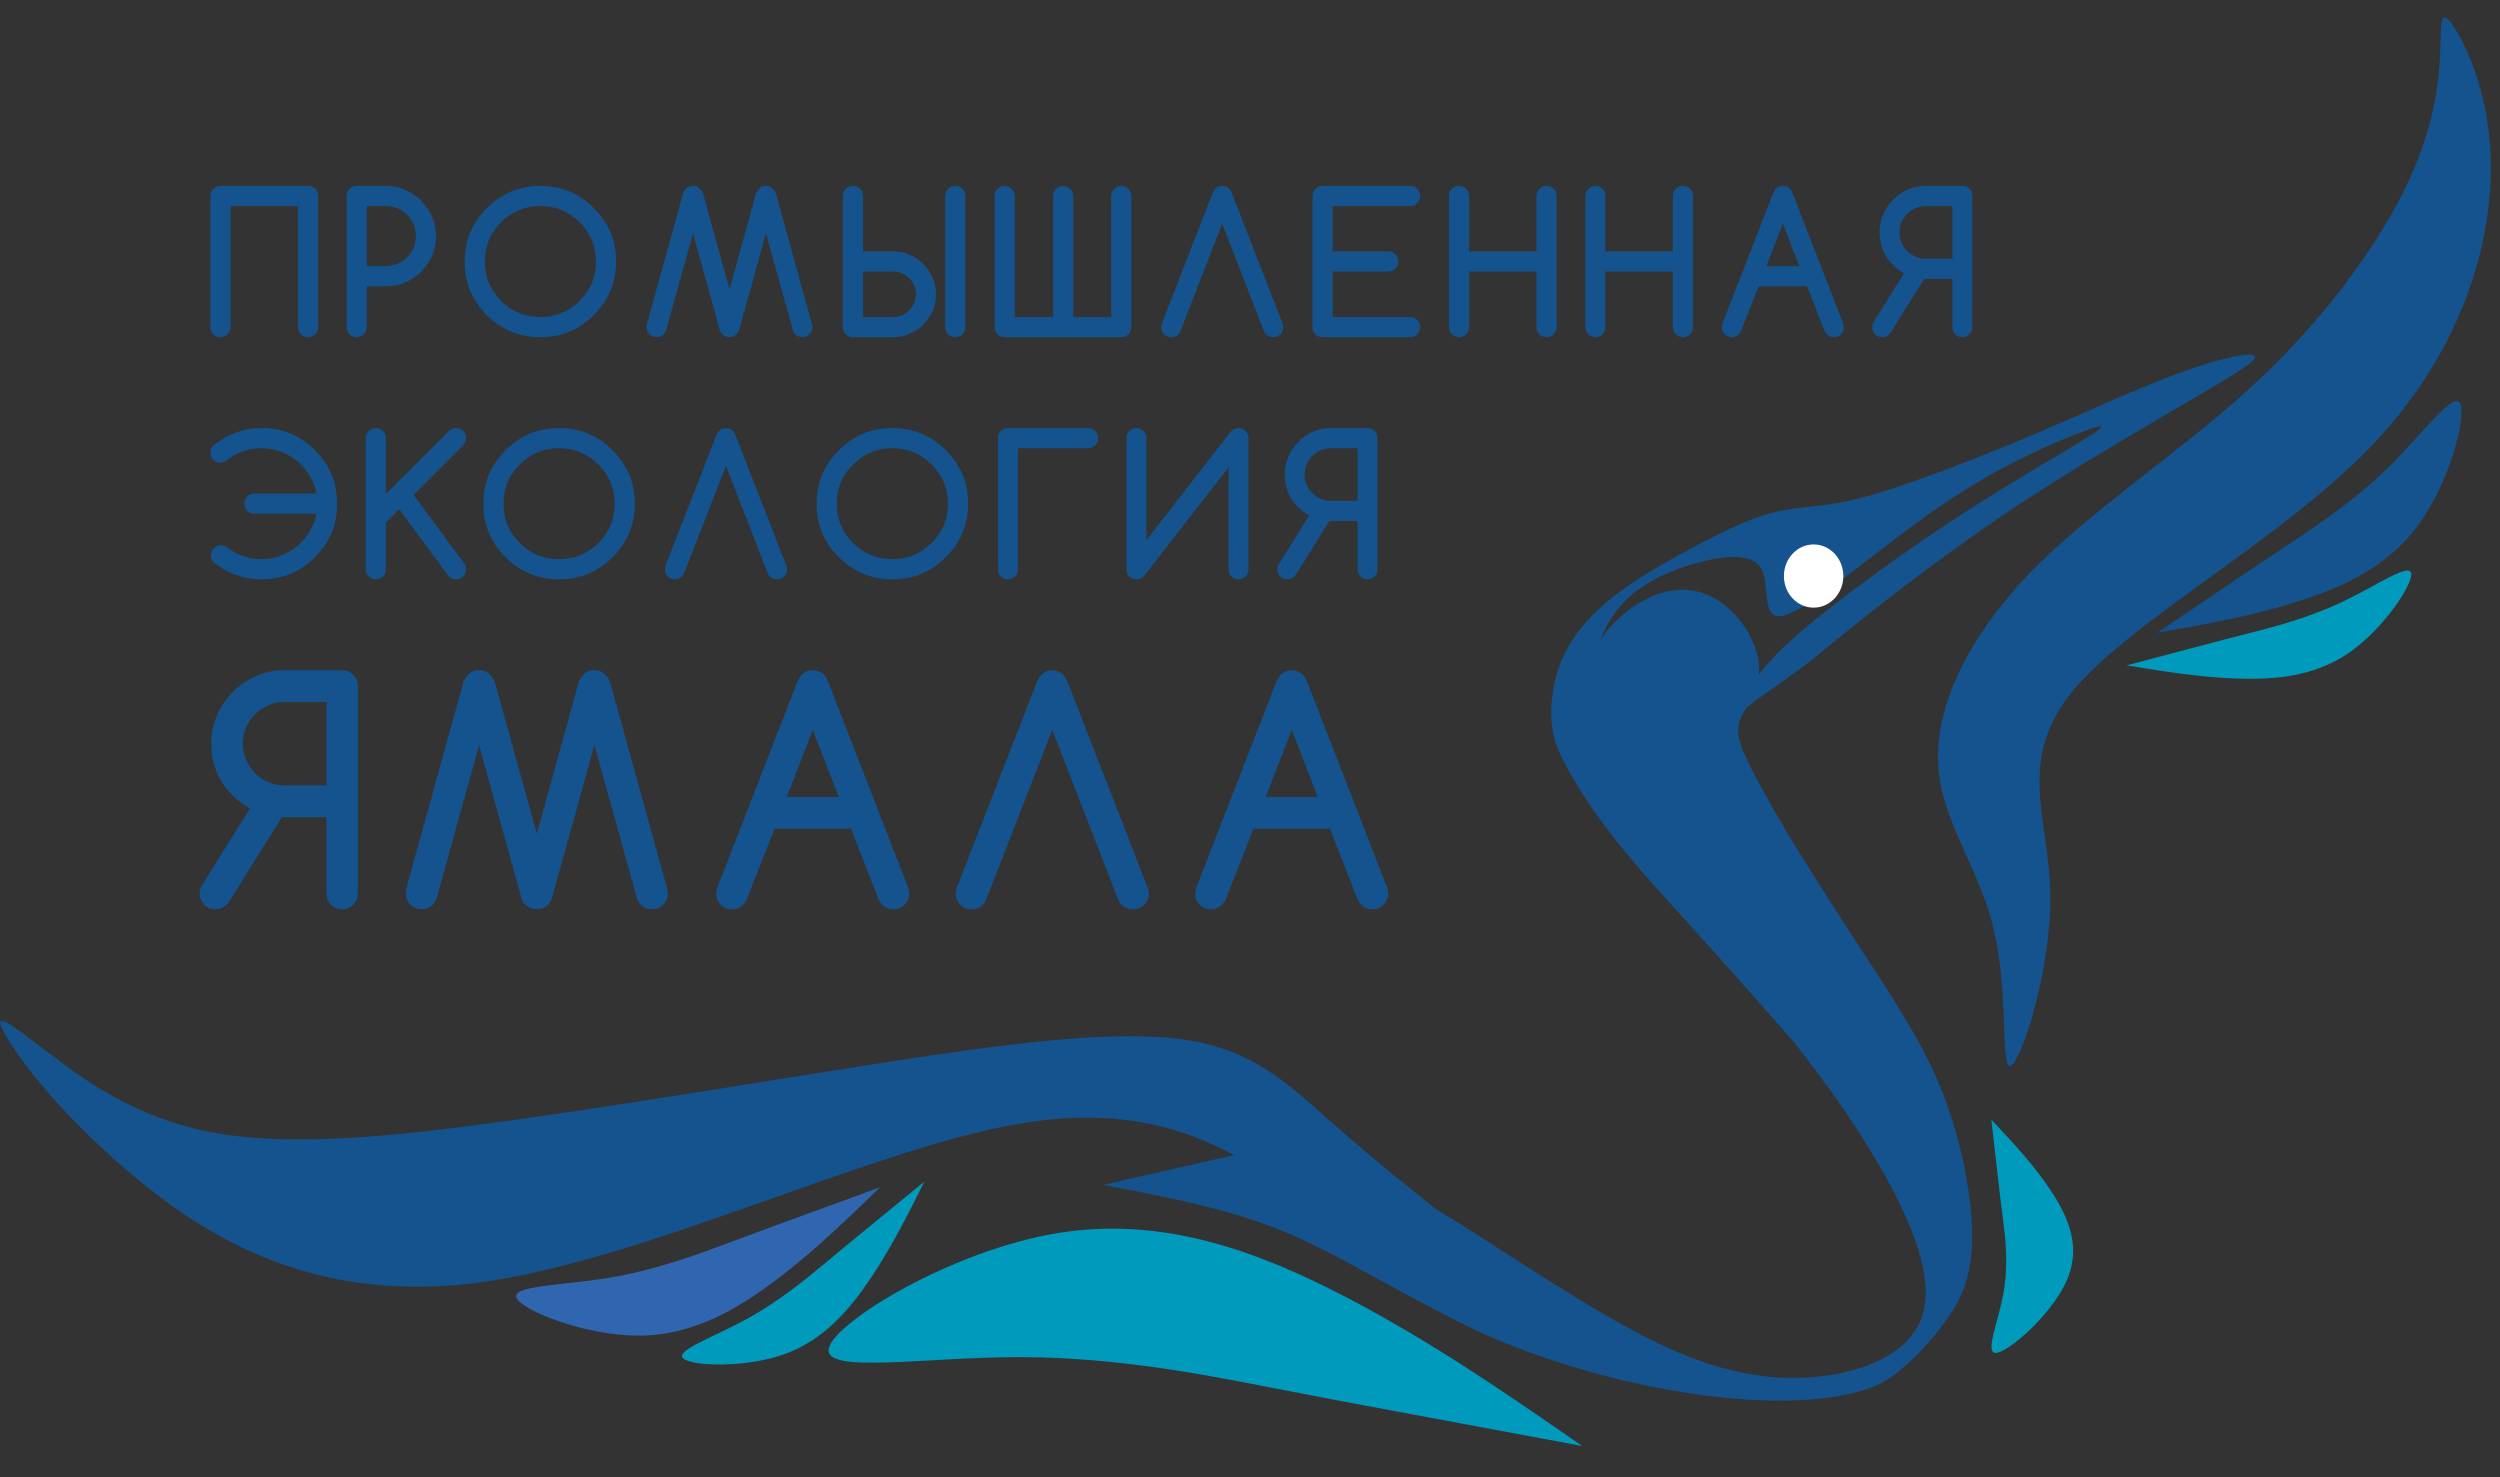 <?xml version="1.0" encoding="utf-8"?>
<!-- Generator: Adobe Illustrator 16.0.2, SVG Export Plug-In . SVG Version: 6.00 Build 0)  -->
<!DOCTYPE svg PUBLIC "-//W3C//DTD SVG 1.1//EN" "http://www.w3.org/Graphics/SVG/1.1/DTD/svg11.dtd">
<svg version="1.1" id="Layer_1" xmlns="http://www.w3.org/2000/svg" xmlns:xlink="http://www.w3.org/1999/xlink" x="0px" y="0px"
	 width="170.334px" height="100.661px" viewBox="0 0 170.334 100.661" enable-background="new 0 0 170.334 100.661"
	 xml:space="preserve">
<rect x="0" y="0" width="170.334" height="100.661" fill="#333333" stroke="none"/>
<g>
	<path fill-rule="evenodd" clip-rule="evenodd" fill="#14538D" d="M97.853,82.385c-2.143-1.678-4.287-3.439-6.088-5.009
		c-3.888-3.391-6.169-5.89-11.27-6.57c-5.102-0.68-13.022,0.458-21.149,1.73c-8.127,1.271-16.46,2.674-24.267,3.765
		c-7.807,1.091-15.087,1.87-20.534,0.87c-5.448-1-9.061-3.778-11.462-5.613c-2.401-1.834-3.589-2.725-2.846-1.289
		c0.742,1.436,3.415,5.198,8.426,9.482c5.012,4.285,12.361,9.091,23.718,7.665c11.359-1.426,26.727-9.084,37.013-10.844
		c6.521-1.115,11,0.14,14.693,2.13l-8.94,2.03c13.312,2.446,13.092,3.606,24.109,9.267c3.899,2.004,9.245,3.786,14.592,4.727
		c5.348,0.94,10.693,1.039,13.948-0.31c1.98-0.82,4.769-4.017,5.704-5.934c0.613-1.255,0.987-2.874,0.831-5.364
		c-0.155-2.491-0.841-5.854-2.055-8.874c-1.215-3.019-2.957-5.697-4.701-8.375c-1.743-2.677-3.486-5.354-4.889-7.627
		c-1.4-2.273-2.459-4.141-3.175-5.511c-0.716-1.37-1.09-2.242-1.084-2.959c0.005-0.719,0.391-1.283,0.583-1.565
		c0.139-0.202,3.481-2.478,4.158-3.025c1.728-1.398,3.512-2.874,5.728-4.584s4.86-3.655,7.378-5.364
		c2.517-1.709,4.903-3.183,7.262-4.597c2.356-1.414,4.683-2.767,6.588-3.889c1.906-1.122,3.391-2.013,3.515-2.377
		c0.123-0.365-1.114-0.204-2.67,0.227c-1.555,0.432-3.427,1.134-5.767,2.125c-2.34,0.992-5.148,2.272-8.155,3.513
		c-3.007,1.242-6.213,2.445-8.404,3.147c-2.189,0.702-3.365,0.903-4.45,1.039c-1.086,0.136-2.083,0.207-3.076,0.423
		c-0.992,0.217-1.981,0.578-3.514,1.311c-1.532,0.732-3.608,1.834-5.272,2.854s-2.914,1.957-3.897,2.975
		c-0.981,1.016-1.695,2.113-2.14,3.28c-0.444,1.168-0.618,2.408-0.605,3.469c0.015,1.062,0.215,1.946,0.984,3.409
		c0.77,1.464,2.108,3.508,3.913,5.721c1.804,2.213,4.073,4.596,7.49,8.436c1.301,1.462,2.768,3.136,4.162,4.714
		c1.364,1.761,2.941,3.807,4.679,6.549c2.375,3.749,5.048,8.798,4.089,11.993c-0.959,3.194-5.552,4.534-9.779,4.3
		c-4.227-0.234-8.088-2.041-12.313-4.531C105.18,87.126,101.165,84.397,97.853,82.385 M109.035,43.62
		c0.986-1.514,2.459-2.59,3.784-3.089c1.959-0.738,3.594-0.215,4.803,0.785c1.208,1,1.99,2.478,2.182,3.659
		c0.06,0.359,0.063,0.691,0.034,0.991c0.165-0.224,0.35-0.456,0.555-0.694c1.223-1.416,3.132-2.984,5.355-4.673
		c2.225-1.689,4.765-3.499,7.275-5.145c2.51-1.646,4.987-3.129,6.981-4.314c1.995-1.187,3.505-2.076,3.111-2.083
		c-0.393-0.007-2.688,0.869-5.044,2.009c-2.356,1.14-4.772,2.547-7.915,4.875c-3.143,2.329-7.013,5.581-8.613,5.993
		c-1.6,0.413-0.932-2.013-1.512-3.141c-0.581-1.128-2.41-0.958-4.242-0.478c-1.833,0.48-3.667,1.271-4.968,2.535
		C110.009,41.641,109.404,42.617,109.035,43.62"/>
	<path fill-rule="evenodd" clip-rule="evenodd" fill="#009BBC" d="M107.799,98.521c-4.722-0.879-9.443-1.758-12.704-2.366
		c-3.261-0.607-5.059-0.941-9.009-1.711c-3.952-0.769-10.056-1.973-16.59-1.978c-6.535-0.006-13.5,1.187-13.019-0.632
		c0.48-1.818,8.406-6.649,15.62-7.824c7.213-1.174,13.716,1.307,19.546,4.335C97.475,91.373,102.637,94.947,107.799,98.521"/>
	<path fill-rule="evenodd" clip-rule="evenodd" fill="#14538D" d="M135.849,63.336c-1.014-4.275-3.615-7.405-3.799-11.32
		c-0.183-3.915,2.052-8.615,6.211-12.931c4.159-4.316,10.241-8.249,15.075-12.674c4.833-4.425,8.418-9.343,10.407-13.323
		c1.99-3.98,2.385-7.023,2.497-9.192c0.111-2.168-0.06-3.462,0.807-2.265c0.865,1.198,2.768,4.886,2.656,10.264
		s-2.235,12.444-8.337,18.704c-6.103,6.26-16.184,11.714-20.103,16.433c-3.918,4.718-1.673,8.702-1.57,13.817
		c0.101,5.114-1.941,11.36-2.675,11.772C136.286,73.034,136.862,67.613,135.849,63.336"/>
	<path fill-rule="evenodd" clip-rule="evenodd" fill="#FFFFFF" d="M123.569,37.094c1.117,0,2.024,0.965,2.024,2.154
		s-0.907,2.153-2.024,2.153c-1.118,0-2.025-0.964-2.025-2.153S122.451,37.094,123.569,37.094"/>
	<path fill-rule="evenodd" clip-rule="evenodd" fill="#14538D" d="M146.988,43.107c1.989-1.344,3.979-2.689,5.353-3.618
		c1.374-0.928,2.132-1.44,3.809-2.553c1.677-1.114,4.272-2.828,6.601-5.12c2.328-2.293,4.389-5.163,4.857-4.347
		c0.467,0.817-0.659,5.319-2.814,8.27c-2.156,2.951-5.342,4.35-8.481,5.319C153.173,42.028,150.08,42.568,146.988,43.107"/>
	<path fill-rule="evenodd" clip-rule="evenodd" fill="#009BBC" d="M144.899,45.333c1.827-0.483,3.655-0.967,4.918-1.3
		c1.262-0.334,1.958-0.518,3.492-0.91c1.535-0.392,3.909-0.993,6.234-2.093c2.326-1.099,4.603-2.698,4.738-1.97
		s-1.869,3.783-4.237,5.416c-2.369,1.634-5.099,1.847-7.684,1.753C149.776,46.135,147.337,45.734,144.899,45.333"/>
	<path fill-rule="evenodd" clip-rule="evenodd" fill="#2F66AF" d="M59.95,80.898c-2.256,0.824-4.512,1.647-6.069,2.216
		c-1.558,0.569-2.417,0.882-4.302,1.588c-1.885,0.706-4.795,1.804-8.017,2.346c-3.222,0.543-6.756,0.529-6.368,1.387
		c0.387,0.857,4.695,2.585,8.349,2.568c3.654-0.017,6.655-1.777,9.281-3.752C55.449,85.277,57.7,83.087,59.95,80.898"/>
	<path fill-rule="evenodd" clip-rule="evenodd" fill="#009BBC" d="M62.977,80.511c-1.463,1.197-2.927,2.395-3.937,3.222
		c-1.01,0.827-1.567,1.283-2.784,2.296c-1.218,1.014-3.097,2.585-5.351,3.825c-2.254,1.239-4.883,2.146-4.373,2.683
		c0.51,0.536,4.16,0.702,6.872-0.258c2.712-0.961,4.486-3.048,5.924-5.197C60.768,84.933,61.872,82.722,62.977,80.511"/>
	<path fill-rule="evenodd" clip-rule="evenodd" fill="#009BBC" d="M135.677,76.281c0.167,1.46,0.334,2.919,0.449,3.926
		c0.115,1.008,0.179,1.564,0.335,2.784c0.156,1.221,0.405,3.107,0.038,5.138c-0.367,2.031-1.35,4.207-0.425,4.04
		s3.757-2.677,4.745-4.931c0.986-2.253,0.131-4.25-1.034-6.033C138.621,79.42,137.149,77.852,135.677,76.281"/>
	<path fill-rule="evenodd" clip-rule="evenodd" fill="#14538D" d="M20.99,12.667c0.095,0,0.185,0.017,0.268,0.05
		c0.084,0.035,0.156,0.084,0.22,0.145c0.062,0.064,0.11,0.137,0.145,0.22c0.033,0.084,0.051,0.172,0.051,0.266v8.944
		c0,0.097-0.018,0.187-0.053,0.27c-0.033,0.082-0.081,0.152-0.145,0.216c-0.062,0.061-0.136,0.11-0.22,0.145
		c-0.084,0.033-0.174,0.051-0.268,0.051c-0.099,0-0.189-0.018-0.273-0.051c-0.081-0.035-0.154-0.084-0.216-0.145
		c-0.063-0.064-0.112-0.134-0.145-0.216c-0.035-0.081-0.053-0.171-0.053-0.27V14.04h-4.592v8.253c0,0.099-0.018,0.189-0.053,0.27
		c-0.033,0.082-0.081,0.152-0.146,0.216c-0.062,0.061-0.137,0.11-0.22,0.145c-0.084,0.033-0.174,0.051-0.268,0.051
		c-0.1,0-0.19-0.018-0.273-0.051c-0.082-0.035-0.154-0.084-0.216-0.145c-0.064-0.064-0.112-0.134-0.145-0.216
		c-0.035-0.083-0.053-0.173-0.053-0.27v-8.944c0-0.094,0.018-0.182,0.051-0.266c0.035-0.083,0.083-0.156,0.145-0.22
		c0.064-0.061,0.136-0.11,0.218-0.145c0.081-0.033,0.171-0.05,0.27-0.05H20.99z M24.987,14.04v4.091h1.302
		c0.279,0,0.543-0.053,0.789-0.16c0.247-0.108,0.465-0.253,0.652-0.438s0.334-0.4,0.444-0.649c0.11-0.249,0.165-0.515,0.165-0.798
		c0-0.288-0.055-0.555-0.165-0.806c-0.11-0.248-0.257-0.464-0.444-0.648c-0.187-0.185-0.405-0.33-0.654-0.434
		c-0.25-0.105-0.512-0.158-0.787-0.158H24.987z M23.614,22.292v-8.944c0-0.094,0.018-0.182,0.051-0.266
		c0.035-0.083,0.083-0.156,0.145-0.22c0.064-0.061,0.136-0.11,0.218-0.145c0.081-0.033,0.171-0.05,0.27-0.05h1.986
		c0.311,0,0.612,0.041,0.902,0.123c0.291,0.081,0.561,0.198,0.816,0.347c0.253,0.15,0.486,0.33,0.695,0.539
		c0.211,0.209,0.392,0.44,0.539,0.693c0.15,0.253,0.266,0.526,0.35,0.816s0.125,0.589,0.125,0.9c0,0.937-0.336,1.744-1.011,2.417
		c-0.667,0.666-1.47,1.001-2.411,1.001h-1.302v2.789c0,0.189-0.066,0.349-0.2,0.481c-0.135,0.135-0.297,0.201-0.487,0.201
		c-0.189,0-0.352-0.066-0.486-0.201C23.68,22.642,23.614,22.479,23.614,22.292 M36.816,14.04c-0.532,0-1.018,0.092-1.458,0.277
		c-0.44,0.185-0.847,0.462-1.221,0.836c-0.374,0.372-0.653,0.779-0.836,1.214c-0.182,0.438-0.272,0.922-0.272,1.454
		c0,1.047,0.369,1.938,1.108,2.675c0.739,0.736,1.632,1.106,2.679,1.106s1.94-0.37,2.679-1.106c0.739-0.737,1.109-1.628,1.109-2.675
		c0-1.043-0.37-1.931-1.109-2.668C38.754,14.412,37.859,14.04,36.816,14.04 M41.976,17.821c0,1.421-0.506,2.637-1.515,3.647
		c-1.008,1.005-2.222,1.507-3.645,1.507c-1.427,0-2.644-0.502-3.651-1.507c-1.005-1.005-1.509-2.222-1.509-3.647
		c0-1.421,0.504-2.635,1.509-3.64c1.012-1.01,2.228-1.513,3.651-1.513c1.419,0,2.633,0.503,3.645,1.513
		c0.508,0.508,0.886,1.062,1.137,1.663C41.851,16.444,41.976,17.104,41.976,17.821 M45.381,22.515l1.837-6.616l1.83,6.609
		c0.033,0.132,0.112,0.242,0.235,0.33c0.121,0.088,0.262,0.132,0.423,0.132c0.136,0,0.266-0.039,0.389-0.119
		c0.121-0.079,0.207-0.191,0.255-0.336l1.837-6.616l1.841,6.616c0.031,0.094,0.083,0.18,0.163,0.257
		c0.131,0.132,0.292,0.198,0.481,0.198s0.35-0.066,0.482-0.198c0.13-0.134,0.196-0.295,0.196-0.484
		c-0.005-0.086-0.02-0.176-0.046-0.27l-2.429-8.801c-0.059-0.167-0.149-0.301-0.27-0.402s-0.26-0.152-0.418-0.152
		c-0.194,0-0.354,0.071-0.478,0.207c-0.09,0.095-0.16,0.207-0.206,0.334l-1.797,6.513l-1.799-6.5
		c-0.06-0.167-0.15-0.301-0.271-0.402c-0.119-0.101-0.26-0.152-0.418-0.152c-0.194,0-0.354,0.071-0.484,0.207
		c-0.086,0.086-0.152,0.198-0.2,0.334l-2.442,8.82c-0.026,0.099-0.039,0.187-0.039,0.264c0,0.189,0.068,0.35,0.2,0.484
		c0.134,0.132,0.295,0.198,0.484,0.198s0.35-0.066,0.484-0.198C45.294,22.695,45.346,22.609,45.381,22.515 M60.851,21.602
		c0.213,0,0.416-0.042,0.605-0.123c0.189-0.082,0.354-0.192,0.493-0.33c0.14-0.141,0.25-0.304,0.332-0.493
		c0.081-0.189,0.123-0.391,0.123-0.605c0-0.215-0.042-0.415-0.123-0.604c-0.082-0.19-0.192-0.353-0.332-0.493
		c-0.139-0.139-0.304-0.249-0.493-0.33S61.064,18.5,60.851,18.5h-2.05v3.101H60.851z M58.801,17.127h2.052
		c0.4,0,0.779,0.077,1.133,0.233c0.354,0.154,0.664,0.366,0.928,0.632c0.266,0.266,0.475,0.576,0.629,0.93
		c0.156,0.352,0.234,0.728,0.234,1.128c0,0.401-0.078,0.777-0.234,1.129c-0.154,0.354-0.365,0.664-0.629,0.93
		c-0.264,0.266-0.574,0.477-0.93,0.631c-0.354,0.156-0.733,0.234-1.133,0.234h-2.738c-0.099,0-0.19-0.018-0.271-0.051
		c-0.081-0.035-0.154-0.084-0.215-0.145c-0.064-0.064-0.113-0.134-0.148-0.216c-0.033-0.083-0.05-0.173-0.05-0.27v-8.944
		c0-0.094,0.017-0.182,0.052-0.266c0.033-0.083,0.082-0.156,0.146-0.22c0.061-0.061,0.134-0.11,0.215-0.145
		c0.084-0.033,0.174-0.05,0.273-0.05c0.094,0,0.184,0.017,0.268,0.05c0.084,0.035,0.159,0.084,0.22,0.145
		c0.064,0.062,0.112,0.137,0.145,0.218c0.035,0.084,0.053,0.174,0.053,0.268V17.127z M64.397,13.349
		c0-0.094,0.017-0.182,0.053-0.266c0.032-0.083,0.081-0.156,0.145-0.22c0.061-0.061,0.134-0.11,0.215-0.145
		c0.084-0.033,0.174-0.05,0.273-0.05c0.094,0,0.185,0.017,0.268,0.05c0.084,0.035,0.159,0.084,0.22,0.145
		c0.064,0.064,0.112,0.137,0.145,0.22c0.036,0.084,0.053,0.172,0.053,0.266v8.944c0,0.097-0.017,0.187-0.053,0.27
		c-0.033,0.082-0.081,0.152-0.145,0.216c-0.061,0.061-0.136,0.11-0.22,0.145c-0.083,0.033-0.174,0.051-0.268,0.051
		c-0.099,0-0.189-0.018-0.273-0.051c-0.081-0.035-0.154-0.084-0.215-0.145c-0.064-0.064-0.113-0.134-0.145-0.216
		c-0.036-0.083-0.053-0.173-0.053-0.27V13.349z M67.764,13.349c0-0.094,0.018-0.182,0.053-0.266c0.033-0.083,0.081-0.156,0.145-0.22
		c0.062-0.061,0.135-0.11,0.216-0.145c0.084-0.033,0.174-0.05,0.273-0.05c0.094,0,0.182,0.017,0.266,0.055
		c0.081,0.035,0.154,0.083,0.215,0.145c0.064,0.059,0.112,0.132,0.15,0.215c0.037,0.084,0.055,0.172,0.055,0.266v8.253h2.613v-8.253
		c0-0.094,0.017-0.182,0.053-0.266c0.033-0.083,0.081-0.156,0.146-0.22c0.062-0.061,0.134-0.11,0.215-0.145
		c0.084-0.033,0.174-0.05,0.272-0.05c0.096,0,0.184,0.017,0.267,0.055c0.082,0.035,0.154,0.083,0.216,0.145
		c0.064,0.059,0.112,0.132,0.149,0.215c0.038,0.084,0.055,0.172,0.055,0.266v8.253h2.587v-8.253c0-0.094,0.018-0.182,0.055-0.266
		c0.037-0.083,0.086-0.156,0.15-0.215c0.061-0.062,0.134-0.11,0.215-0.145c0.084-0.038,0.172-0.055,0.266-0.055
		c0.096,0,0.186,0.017,0.27,0.05c0.083,0.035,0.158,0.084,0.22,0.145c0.063,0.064,0.112,0.137,0.146,0.22
		c0.035,0.084,0.053,0.172,0.053,0.266v8.944c0,0.097-0.018,0.187-0.051,0.27c-0.035,0.082-0.084,0.152-0.146,0.216
		c-0.063,0.061-0.136,0.11-0.22,0.145c-0.084,0.033-0.174,0.051-0.268,0.051h-7.95c-0.099,0-0.189-0.018-0.27-0.051
		c-0.084-0.035-0.154-0.084-0.218-0.145c-0.062-0.064-0.11-0.134-0.145-0.216c-0.033-0.083-0.051-0.173-0.051-0.27V13.349z
		 M80.428,22.557c-0.133,0.279-0.343,0.418-0.632,0.418c-0.099,0-0.188-0.018-0.27-0.051c-0.081-0.035-0.154-0.084-0.217-0.145
		c-0.061-0.064-0.109-0.134-0.145-0.216c-0.035-0.083-0.05-0.173-0.05-0.27c0-0.091,0.017-0.183,0.057-0.277l3.453-8.871
		c0.139-0.319,0.354-0.477,0.651-0.477c0.297,0,0.515,0.158,0.65,0.477l3.453,8.871c0.04,0.09,0.061,0.182,0.061,0.277
		c0,0.097-0.019,0.187-0.054,0.27c-0.033,0.082-0.081,0.152-0.145,0.216c-0.063,0.061-0.134,0.11-0.218,0.145
		c-0.084,0.033-0.175,0.051-0.269,0.051c-0.302,0-0.513-0.139-0.638-0.418l-2.842-7.318L80.428,22.557z M96.078,21.602
		c0.188,0,0.351,0.066,0.484,0.2c0.134,0.134,0.199,0.297,0.199,0.486s-0.065,0.352-0.199,0.486
		c-0.134,0.135-0.296,0.201-0.484,0.201h-5.963c-0.101,0-0.19-0.018-0.273-0.051c-0.082-0.035-0.154-0.084-0.216-0.145
		c-0.063-0.064-0.112-0.134-0.145-0.216c-0.035-0.083-0.054-0.173-0.054-0.27v-8.944c0-0.094,0.019-0.182,0.054-0.266
		c0.032-0.083,0.081-0.156,0.145-0.22c0.062-0.061,0.134-0.11,0.216-0.145c0.083-0.033,0.173-0.05,0.273-0.05h5.963
		c0.188,0,0.351,0.066,0.484,0.2s0.199,0.297,0.199,0.486s-0.065,0.352-0.199,0.486c-0.134,0.134-0.296,0.2-0.484,0.2h-5.277v3.088
		h3.79c0.189,0,0.35,0.066,0.481,0.2c0.135,0.135,0.201,0.297,0.201,0.486c0,0.19-0.066,0.352-0.201,0.487
		c-0.132,0.134-0.292,0.2-0.481,0.2h-3.79v3.101H96.078z M106.057,22.292c0,0.187-0.065,0.349-0.199,0.481
		c-0.135,0.135-0.298,0.201-0.486,0.201c-0.189,0-0.353-0.066-0.486-0.201c-0.134-0.132-0.201-0.294-0.201-0.483V18.5h-4.592v3.79
		c0,0.189-0.065,0.351-0.2,0.483c-0.134,0.135-0.297,0.201-0.485,0.201c-0.19,0-0.353-0.066-0.486-0.201
		c-0.135-0.132-0.2-0.294-0.2-0.481v-8.944c0-0.187,0.065-0.349,0.2-0.481c0.134-0.134,0.296-0.2,0.486-0.2
		c0.188,0,0.352,0.066,0.485,0.2c0.135,0.132,0.2,0.292,0.2,0.481v3.779h4.592v-3.779c0-0.189,0.067-0.349,0.201-0.481
		c0.134-0.134,0.297-0.2,0.486-0.2c0.188,0,0.352,0.066,0.486,0.2c0.134,0.132,0.199,0.294,0.199,0.481V22.292z M115.348,22.292
		c0,0.187-0.065,0.349-0.199,0.481c-0.135,0.135-0.298,0.201-0.486,0.201c-0.189,0-0.353-0.066-0.486-0.201
		c-0.134-0.132-0.2-0.294-0.2-0.483V18.5h-4.593v3.79c0,0.189-0.065,0.351-0.2,0.483c-0.134,0.135-0.297,0.201-0.485,0.201
		c-0.189,0-0.353-0.066-0.486-0.201c-0.135-0.132-0.2-0.294-0.2-0.481v-8.944c0-0.187,0.065-0.349,0.2-0.481
		c0.134-0.134,0.297-0.2,0.486-0.2c0.188,0,0.352,0.066,0.485,0.2c0.135,0.132,0.2,0.292,0.2,0.481v3.779h4.593v-3.779
		c0-0.189,0.066-0.349,0.2-0.481c0.134-0.134,0.297-0.2,0.486-0.2c0.188,0,0.352,0.066,0.486,0.2
		c0.134,0.132,0.199,0.294,0.199,0.481V22.292z M122.594,18.131l-1.122-2.892l-1.122,2.892H122.594z M117.381,21.981l3.44-8.85
		c0.139-0.311,0.354-0.464,0.65-0.464c0.307,0,0.523,0.153,0.651,0.464l3.453,8.884c0.036,0.085,0.053,0.178,0.053,0.277
		c0,0.187-0.066,0.349-0.2,0.481c-0.134,0.135-0.295,0.201-0.483,0.201c-0.189,0-0.348-0.066-0.478-0.201
		c-0.067-0.068-0.119-0.14-0.153-0.217l-1.192-3.053h-3.3l-1.198,3.053c-0.033,0.077-0.086,0.149-0.154,0.217
		c-0.134,0.135-0.295,0.201-0.483,0.201c-0.19,0-0.349-0.066-0.48-0.201c-0.132-0.132-0.195-0.294-0.195-0.481
		C117.311,22.188,117.332,22.085,117.381,21.981 M133.022,14.04v3.59h-1.807c-0.248,0-0.483-0.047-0.701-0.141
		c-0.22-0.095-0.409-0.225-0.571-0.39c-0.161-0.165-0.288-0.354-0.384-0.571c-0.095-0.216-0.141-0.447-0.141-0.691
		c0-0.246,0.046-0.482,0.141-0.699c0.096-0.218,0.225-0.409,0.388-0.572c0.163-0.163,0.354-0.291,0.574-0.385
		c0.218-0.095,0.45-0.141,0.694-0.141H133.022z M134.381,22.291v-8.942c0-0.094-0.017-0.182-0.052-0.266
		c-0.034-0.083-0.082-0.156-0.145-0.22c-0.063-0.061-0.134-0.11-0.215-0.145c-0.081-0.033-0.171-0.05-0.271-0.05h-2.483
		c-0.433,0-0.84,0.083-1.225,0.25c-0.383,0.167-0.717,0.396-1.003,0.684c-0.286,0.286-0.511,0.623-0.678,1.008
		c-0.168,0.385-0.251,0.794-0.251,1.227c0,0.284,0.035,0.559,0.105,0.827c0.071,0.269,0.176,0.524,0.315,0.761
		c0.141,0.238,0.314,0.46,0.521,0.662c0.209,0.205,0.451,0.385,0.724,0.539l-2.052,3.293c-0.073,0.118-0.11,0.244-0.11,0.372
		c0,0.099,0.018,0.189,0.054,0.272c0.032,0.082,0.081,0.152,0.142,0.216c0.064,0.061,0.137,0.11,0.22,0.145
		c0.085,0.033,0.173,0.051,0.268,0.051c0.241,0,0.435-0.113,0.587-0.335l2.271-3.638h1.919v3.291c0,0.189,0.065,0.349,0.197,0.481
		c0.132,0.135,0.293,0.201,0.482,0.201c0.187,0,0.347-0.066,0.479-0.201C134.315,22.642,134.381,22.479,134.381,22.291"/>
	<path fill-rule="evenodd" clip-rule="evenodd" fill="#14538D" d="M21.555,34.998c-0.077,0.442-0.231,0.854-0.462,1.232
		c-0.233,0.38-0.516,0.708-0.851,0.985c-0.334,0.277-0.708,0.493-1.124,0.649c-0.413,0.156-0.847,0.235-1.298,0.235
		c-0.897,0-1.686-0.277-2.368-0.829c-0.117-0.081-0.251-0.121-0.401-0.121c-0.094,0-0.182,0.018-0.264,0.055
		c-0.081,0.038-0.154,0.086-0.215,0.145c-0.064,0.06-0.112,0.132-0.15,0.216c-0.035,0.083-0.055,0.174-0.055,0.268
		c0,0.203,0.073,0.365,0.213,0.491c0.957,0.765,2.037,1.148,3.24,1.148c1.426,0,2.642-0.502,3.647-1.507
		c1.003-1.005,1.507-2.221,1.507-3.647c0-1.42-0.504-2.635-1.507-3.64c-1.009-1.009-2.226-1.513-3.647-1.513
		c-1.218,0-2.32,0.402-3.303,1.207c-0.121,0.113-0.181,0.269-0.181,0.471c0,0.099,0.018,0.189,0.051,0.271
		c0.035,0.081,0.083,0.154,0.145,0.217c0.062,0.062,0.137,0.11,0.22,0.146c0.084,0.033,0.172,0.05,0.266,0.05
		c0.159,0,0.317-0.064,0.471-0.193c0.325-0.258,0.686-0.454,1.08-0.59c0.391-0.139,0.809-0.207,1.251-0.207
		c0.451,0,0.885,0.077,1.303,0.233c0.415,0.157,0.791,0.372,1.126,0.647c0.334,0.277,0.618,0.603,0.847,0.979
		c0.231,0.376,0.382,0.785,0.459,1.229h-4.229c-0.194,0-0.357,0.067-0.489,0.199c-0.129,0.131-0.195,0.294-0.195,0.488
		c0,0.099,0.017,0.189,0.052,0.272c0.033,0.082,0.082,0.155,0.145,0.216c0.062,0.064,0.135,0.112,0.218,0.145
		c0.084,0.035,0.174,0.053,0.269,0.053H21.555z M24.916,29.847c0-0.187,0.066-0.35,0.201-0.482c0.134-0.134,0.297-0.2,0.486-0.2
		s0.352,0.066,0.486,0.2c0.134,0.132,0.2,0.295,0.2,0.482v3.814l4.285-4.283c0.143-0.143,0.308-0.213,0.497-0.213
		c0.094,0,0.182,0.017,0.266,0.05c0.086,0.036,0.158,0.084,0.22,0.146c0.061,0.064,0.11,0.136,0.145,0.22
		c0.035,0.083,0.051,0.171,0.051,0.266c0,0.189-0.066,0.352-0.198,0.484l-3.379,3.383l3.449,4.669
		c0.086,0.121,0.128,0.249,0.128,0.387c0,0.09-0.016,0.178-0.051,0.264c-0.035,0.086-0.081,0.161-0.143,0.224
		c-0.059,0.066-0.13,0.117-0.211,0.157c-0.081,0.037-0.17,0.057-0.264,0.057c-0.255,0-0.444-0.097-0.574-0.29l-3.313-4.492
		l-0.908,0.909v3.189c0,0.189-0.066,0.352-0.2,0.484c-0.134,0.134-0.297,0.2-0.486,0.2s-0.352-0.066-0.486-0.2
		c-0.135-0.132-0.201-0.295-0.201-0.482V29.847z M38.094,30.537c-0.532,0-1.018,0.093-1.458,0.278
		c-0.44,0.184-0.847,0.461-1.221,0.835c-0.374,0.372-0.653,0.779-0.836,1.214c-0.182,0.438-0.273,0.922-0.273,1.454
		c0,1.047,0.37,1.938,1.109,2.675c0.739,0.737,1.632,1.106,2.679,1.106c1.047,0,1.94-0.369,2.679-1.106
		c0.739-0.737,1.108-1.628,1.108-2.675c0-1.042-0.369-1.931-1.108-2.668C40.032,30.909,39.137,30.537,38.094,30.537 M43.254,34.318
		c0,1.421-0.506,2.638-1.515,3.647c-1.008,1.005-2.222,1.507-3.645,1.507c-1.427,0-2.644-0.502-3.651-1.507
		c-1.005-1.005-1.509-2.221-1.509-3.647c0-1.42,0.504-2.635,1.509-3.64c1.011-1.009,2.228-1.513,3.651-1.513
		c1.419,0,2.633,0.504,3.645,1.513c0.508,0.508,0.886,1.062,1.137,1.663C43.129,32.94,43.254,33.601,43.254,34.318 M46.613,39.054
		c-0.132,0.279-0.343,0.418-0.631,0.418c-0.099,0-0.189-0.018-0.271-0.051c-0.081-0.035-0.154-0.083-0.215-0.145
		c-0.062-0.064-0.11-0.134-0.145-0.215c-0.036-0.084-0.051-0.174-0.051-0.271c0-0.09,0.018-0.182,0.057-0.277l3.453-8.871
		c0.139-0.319,0.355-0.477,0.652-0.477c0.296,0,0.514,0.158,0.65,0.477l3.454,8.871c0.04,0.09,0.059,0.183,0.059,0.277
		c0,0.097-0.017,0.187-0.053,0.271c-0.032,0.081-0.081,0.151-0.145,0.215c-0.061,0.062-0.134,0.11-0.217,0.145
		c-0.084,0.033-0.174,0.051-0.269,0.051c-0.301,0-0.512-0.139-0.638-0.418l-2.841-7.318L46.613,39.054z M60.8,30.537
		c-0.532,0-1.018,0.093-1.458,0.278c-0.44,0.184-0.847,0.461-1.221,0.835c-0.374,0.372-0.653,0.779-0.835,1.214
		c-0.183,0.438-0.273,0.922-0.273,1.454c0,1.047,0.369,1.938,1.108,2.675c0.739,0.737,1.632,1.106,2.679,1.106
		c1.047,0,1.94-0.369,2.679-1.106s1.109-1.628,1.109-2.675c0-1.042-0.37-1.931-1.109-2.668C62.738,30.909,61.843,30.537,60.8,30.537
		 M65.96,34.318c0,1.421-0.505,2.638-1.515,3.647c-1.007,1.005-2.222,1.507-3.645,1.507c-1.427,0-2.643-0.502-3.651-1.507
		c-1.005-1.005-1.509-2.221-1.509-3.647c0-1.42,0.504-2.635,1.509-3.64c1.012-1.009,2.228-1.513,3.651-1.513
		c1.419,0,2.633,0.504,3.645,1.513c0.508,0.508,0.886,1.062,1.137,1.663C65.835,32.94,65.96,33.601,65.96,34.318 M67.998,29.847
		c0-0.095,0.017-0.183,0.05-0.266c0.035-0.084,0.084-0.156,0.145-0.22c0.064-0.062,0.135-0.11,0.216-0.146
		c0.083-0.033,0.174-0.05,0.273-0.05h5.457c0.095,0,0.183,0.017,0.267,0.053c0.086,0.033,0.157,0.081,0.22,0.145
		c0.061,0.062,0.11,0.136,0.145,0.22c0.035,0.083,0.052,0.173,0.052,0.268c0,0.099-0.017,0.189-0.052,0.273
		c-0.034,0.081-0.084,0.154-0.145,0.216c-0.063,0.063-0.134,0.112-0.22,0.145c-0.084,0.035-0.172,0.052-0.267,0.052h-4.782v8.26
		c0,0.09-0.018,0.176-0.055,0.257c-0.035,0.081-0.086,0.154-0.148,0.216c-0.063,0.061-0.136,0.112-0.22,0.147
		c-0.083,0.037-0.169,0.055-0.259,0.055c-0.216,0-0.385-0.073-0.508-0.216c-0.121-0.145-0.183-0.319-0.183-0.525
		c0-0.005,0.005-0.02,0.014-0.044V29.847z M85.064,38.788v-8.941c0-0.095-0.019-0.183-0.054-0.266
		c-0.033-0.084-0.081-0.156-0.145-0.22c-0.062-0.062-0.134-0.11-0.216-0.146c-0.081-0.033-0.172-0.05-0.271-0.05
		c-0.2,0-0.376,0.083-0.528,0.251l-5.742,7.388v-6.957c0-0.189-0.066-0.35-0.2-0.482c-0.132-0.134-0.293-0.2-0.48-0.2
		c-0.188,0-0.349,0.066-0.48,0.2c-0.132,0.132-0.198,0.293-0.198,0.482v8.941c0,0.099,0.017,0.189,0.05,0.273
		c0.036,0.081,0.084,0.151,0.146,0.215c0.062,0.062,0.135,0.11,0.22,0.145c0.084,0.033,0.172,0.051,0.267,0.051
		c0.202,0,0.376-0.079,0.521-0.238l5.752-7.39v6.944c0,0.189,0.066,0.352,0.198,0.484c0.132,0.134,0.292,0.2,0.48,0.2
		c0.188,0,0.349-0.066,0.48-0.2C84.998,39.14,85.064,38.977,85.064,38.788 M92.494,30.537v3.59h-1.807
		c-0.247,0-0.482-0.046-0.7-0.141c-0.221-0.094-0.409-0.224-0.572-0.389c-0.161-0.165-0.288-0.354-0.383-0.572
		c-0.096-0.216-0.142-0.446-0.142-0.691c0-0.246,0.046-0.481,0.142-0.699c0.095-0.218,0.224-0.409,0.387-0.572
		c0.163-0.163,0.354-0.29,0.574-0.385c0.218-0.094,0.451-0.141,0.694-0.141H92.494z M93.854,38.788v-8.941
		c0-0.095-0.018-0.183-0.053-0.266c-0.033-0.084-0.082-0.156-0.143-0.22c-0.064-0.062-0.134-0.11-0.216-0.146
		c-0.081-0.033-0.171-0.05-0.271-0.05h-2.484c-0.433,0-0.84,0.083-1.225,0.251c-0.382,0.167-0.717,0.395-1.003,0.684
		c-0.286,0.286-0.51,0.622-0.677,1.007c-0.167,0.385-0.251,0.794-0.251,1.227c0,0.284,0.035,0.559,0.104,0.827
		c0.071,0.269,0.178,0.524,0.315,0.762c0.141,0.237,0.314,0.459,0.521,0.661c0.209,0.205,0.451,0.385,0.725,0.539l-2.053,3.293
		c-0.072,0.119-0.109,0.244-0.109,0.372c0,0.099,0.017,0.189,0.053,0.273c0.033,0.081,0.081,0.151,0.144,0.215
		c0.063,0.062,0.136,0.11,0.22,0.145c0.083,0.033,0.171,0.051,0.266,0.051c0.242,0,0.436-0.112,0.587-0.334l2.272-3.639h1.918v3.291
		c0,0.189,0.065,0.35,0.198,0.482c0.132,0.134,0.293,0.2,0.481,0.2c0.188,0,0.348-0.066,0.479-0.2
		C93.788,39.14,93.854,38.977,93.854,38.788"/>
	<path fill-rule="evenodd" clip-rule="evenodd" fill="#14538D" d="M22.237,47.833v5.675h-2.855c-0.393,0-0.764-0.074-1.109-0.223
		c-0.347-0.149-0.646-0.355-0.904-0.615c-0.254-0.261-0.455-0.56-0.605-0.904c-0.149-0.341-0.222-0.706-0.222-1.092
		c0-0.389,0.073-0.762,0.222-1.106c0.15-0.344,0.355-0.647,0.612-0.904c0.257-0.257,0.56-0.459,0.908-0.608
		c0.344-0.15,0.713-0.223,1.098-0.223H22.237z M24.386,60.875V46.742c0-0.149-0.028-0.288-0.084-0.42
		c-0.052-0.133-0.129-0.247-0.226-0.348c-0.101-0.097-0.212-0.174-0.34-0.23c-0.129-0.052-0.272-0.08-0.428-0.08h-3.926
		c-0.685,0-1.328,0.133-1.936,0.397c-0.605,0.264-1.134,0.626-1.586,1.081c-0.452,0.452-0.806,0.984-1.071,1.593
		c-0.264,0.608-0.396,1.255-0.396,1.94c0,0.448,0.056,0.883,0.167,1.307c0.111,0.424,0.278,0.828,0.497,1.203
		c0.222,0.376,0.497,0.727,0.824,1.047c0.33,0.323,0.713,0.608,1.144,0.851l-3.244,5.205c-0.115,0.188-0.174,0.387-0.174,0.588
		c0,0.157,0.028,0.299,0.084,0.431c0.052,0.129,0.128,0.24,0.226,0.341c0.1,0.097,0.215,0.174,0.347,0.23
		c0.132,0.052,0.272,0.079,0.421,0.079c0.382,0,0.689-0.177,0.928-0.528l3.592-5.751h3.032v5.202c0,0.299,0.104,0.552,0.313,0.761
		c0.208,0.212,0.462,0.316,0.761,0.316c0.296,0,0.55-0.104,0.758-0.316C24.281,61.432,24.386,61.175,24.386,60.875 M29.74,61.23
		l2.904-10.459l2.893,10.448c0.052,0.209,0.177,0.383,0.372,0.522c0.191,0.139,0.413,0.208,0.667,0.208
		c0.216,0,0.421-0.062,0.616-0.187c0.191-0.125,0.326-0.303,0.403-0.532l2.903-10.459l2.91,10.459
		c0.049,0.149,0.132,0.285,0.258,0.407c0.208,0.208,0.462,0.312,0.761,0.312c0.299,0,0.553-0.104,0.761-0.312
		c0.206-0.213,0.31-0.466,0.31-0.765c-0.007-0.136-0.031-0.278-0.073-0.428l-3.839-13.911c-0.093-0.264-0.236-0.477-0.427-0.637
		c-0.191-0.159-0.411-0.239-0.661-0.239c-0.306,0-0.56,0.111-0.754,0.327c-0.143,0.149-0.254,0.326-0.327,0.528l-2.841,10.295
		l-2.844-10.274c-0.094-0.264-0.237-0.477-0.428-0.637c-0.188-0.159-0.41-0.239-0.66-0.239c-0.306,0-0.56,0.111-0.765,0.327
		c-0.136,0.135-0.24,0.312-0.316,0.528l-3.86,13.942c-0.042,0.157-0.062,0.296-0.062,0.418c0,0.299,0.107,0.552,0.316,0.765
		c0.212,0.208,0.466,0.312,0.765,0.312c0.299,0,0.553-0.104,0.765-0.312C29.602,61.516,29.685,61.38,29.74,61.23 M57.149,54.301
		l-1.773-4.572l-1.773,4.572H57.149z M48.909,60.389l5.438-13.991c0.219-0.49,0.56-0.734,1.029-0.734
		c0.483,0,0.828,0.244,1.029,0.734l5.459,14.044c0.056,0.135,0.083,0.281,0.083,0.438c0,0.295-0.104,0.552-0.316,0.761
		c-0.212,0.212-0.466,0.316-0.765,0.316c-0.299,0-0.549-0.104-0.754-0.316c-0.108-0.108-0.188-0.222-0.244-0.344l-1.884-4.826
		h-5.216l-1.894,4.826c-0.053,0.122-0.136,0.236-0.244,0.344c-0.212,0.212-0.466,0.316-0.765,0.316
		c-0.299,0-0.549-0.104-0.758-0.316c-0.208-0.209-0.309-0.466-0.309-0.761C48.798,60.716,48.833,60.553,48.909,60.389
		 M67.191,61.297c-0.208,0.441-0.542,0.66-0.998,0.66c-0.156,0-0.299-0.027-0.427-0.079c-0.129-0.056-0.244-0.133-0.341-0.23
		c-0.098-0.101-0.174-0.212-0.23-0.341c-0.055-0.132-0.08-0.274-0.08-0.427c0-0.143,0.028-0.289,0.091-0.438l5.458-14.023
		c0.22-0.504,0.56-0.755,1.03-0.755c0.469,0,0.813,0.251,1.028,0.755l5.459,14.023c0.063,0.142,0.094,0.288,0.094,0.438
		c0,0.153-0.027,0.295-0.083,0.427c-0.053,0.129-0.13,0.24-0.229,0.341c-0.098,0.097-0.212,0.174-0.345,0.23
		c-0.132,0.052-0.274,0.079-0.424,0.079c-0.477,0-0.811-0.219-1.009-0.66l-4.491-11.568L67.191,61.297z M89.785,54.301l-1.774-4.572
		l-1.772,4.572H89.785z M81.544,60.389l5.438-13.991c0.219-0.49,0.56-0.734,1.028-0.734c0.484,0,0.828,0.244,1.03,0.734
		l5.458,14.044c0.056,0.135,0.084,0.281,0.084,0.438c0,0.295-0.105,0.552-0.317,0.761c-0.212,0.212-0.465,0.316-0.764,0.316
		c-0.3,0-0.55-0.104-0.755-0.316c-0.108-0.108-0.188-0.222-0.244-0.344l-1.884-4.826h-5.215l-1.896,4.826
		c-0.052,0.122-0.136,0.236-0.244,0.344c-0.212,0.212-0.465,0.316-0.764,0.316c-0.3,0-0.55-0.104-0.758-0.316
		c-0.209-0.209-0.311-0.466-0.311-0.761C81.433,60.716,81.468,60.553,81.544,60.389"/>
</g>
</svg>
